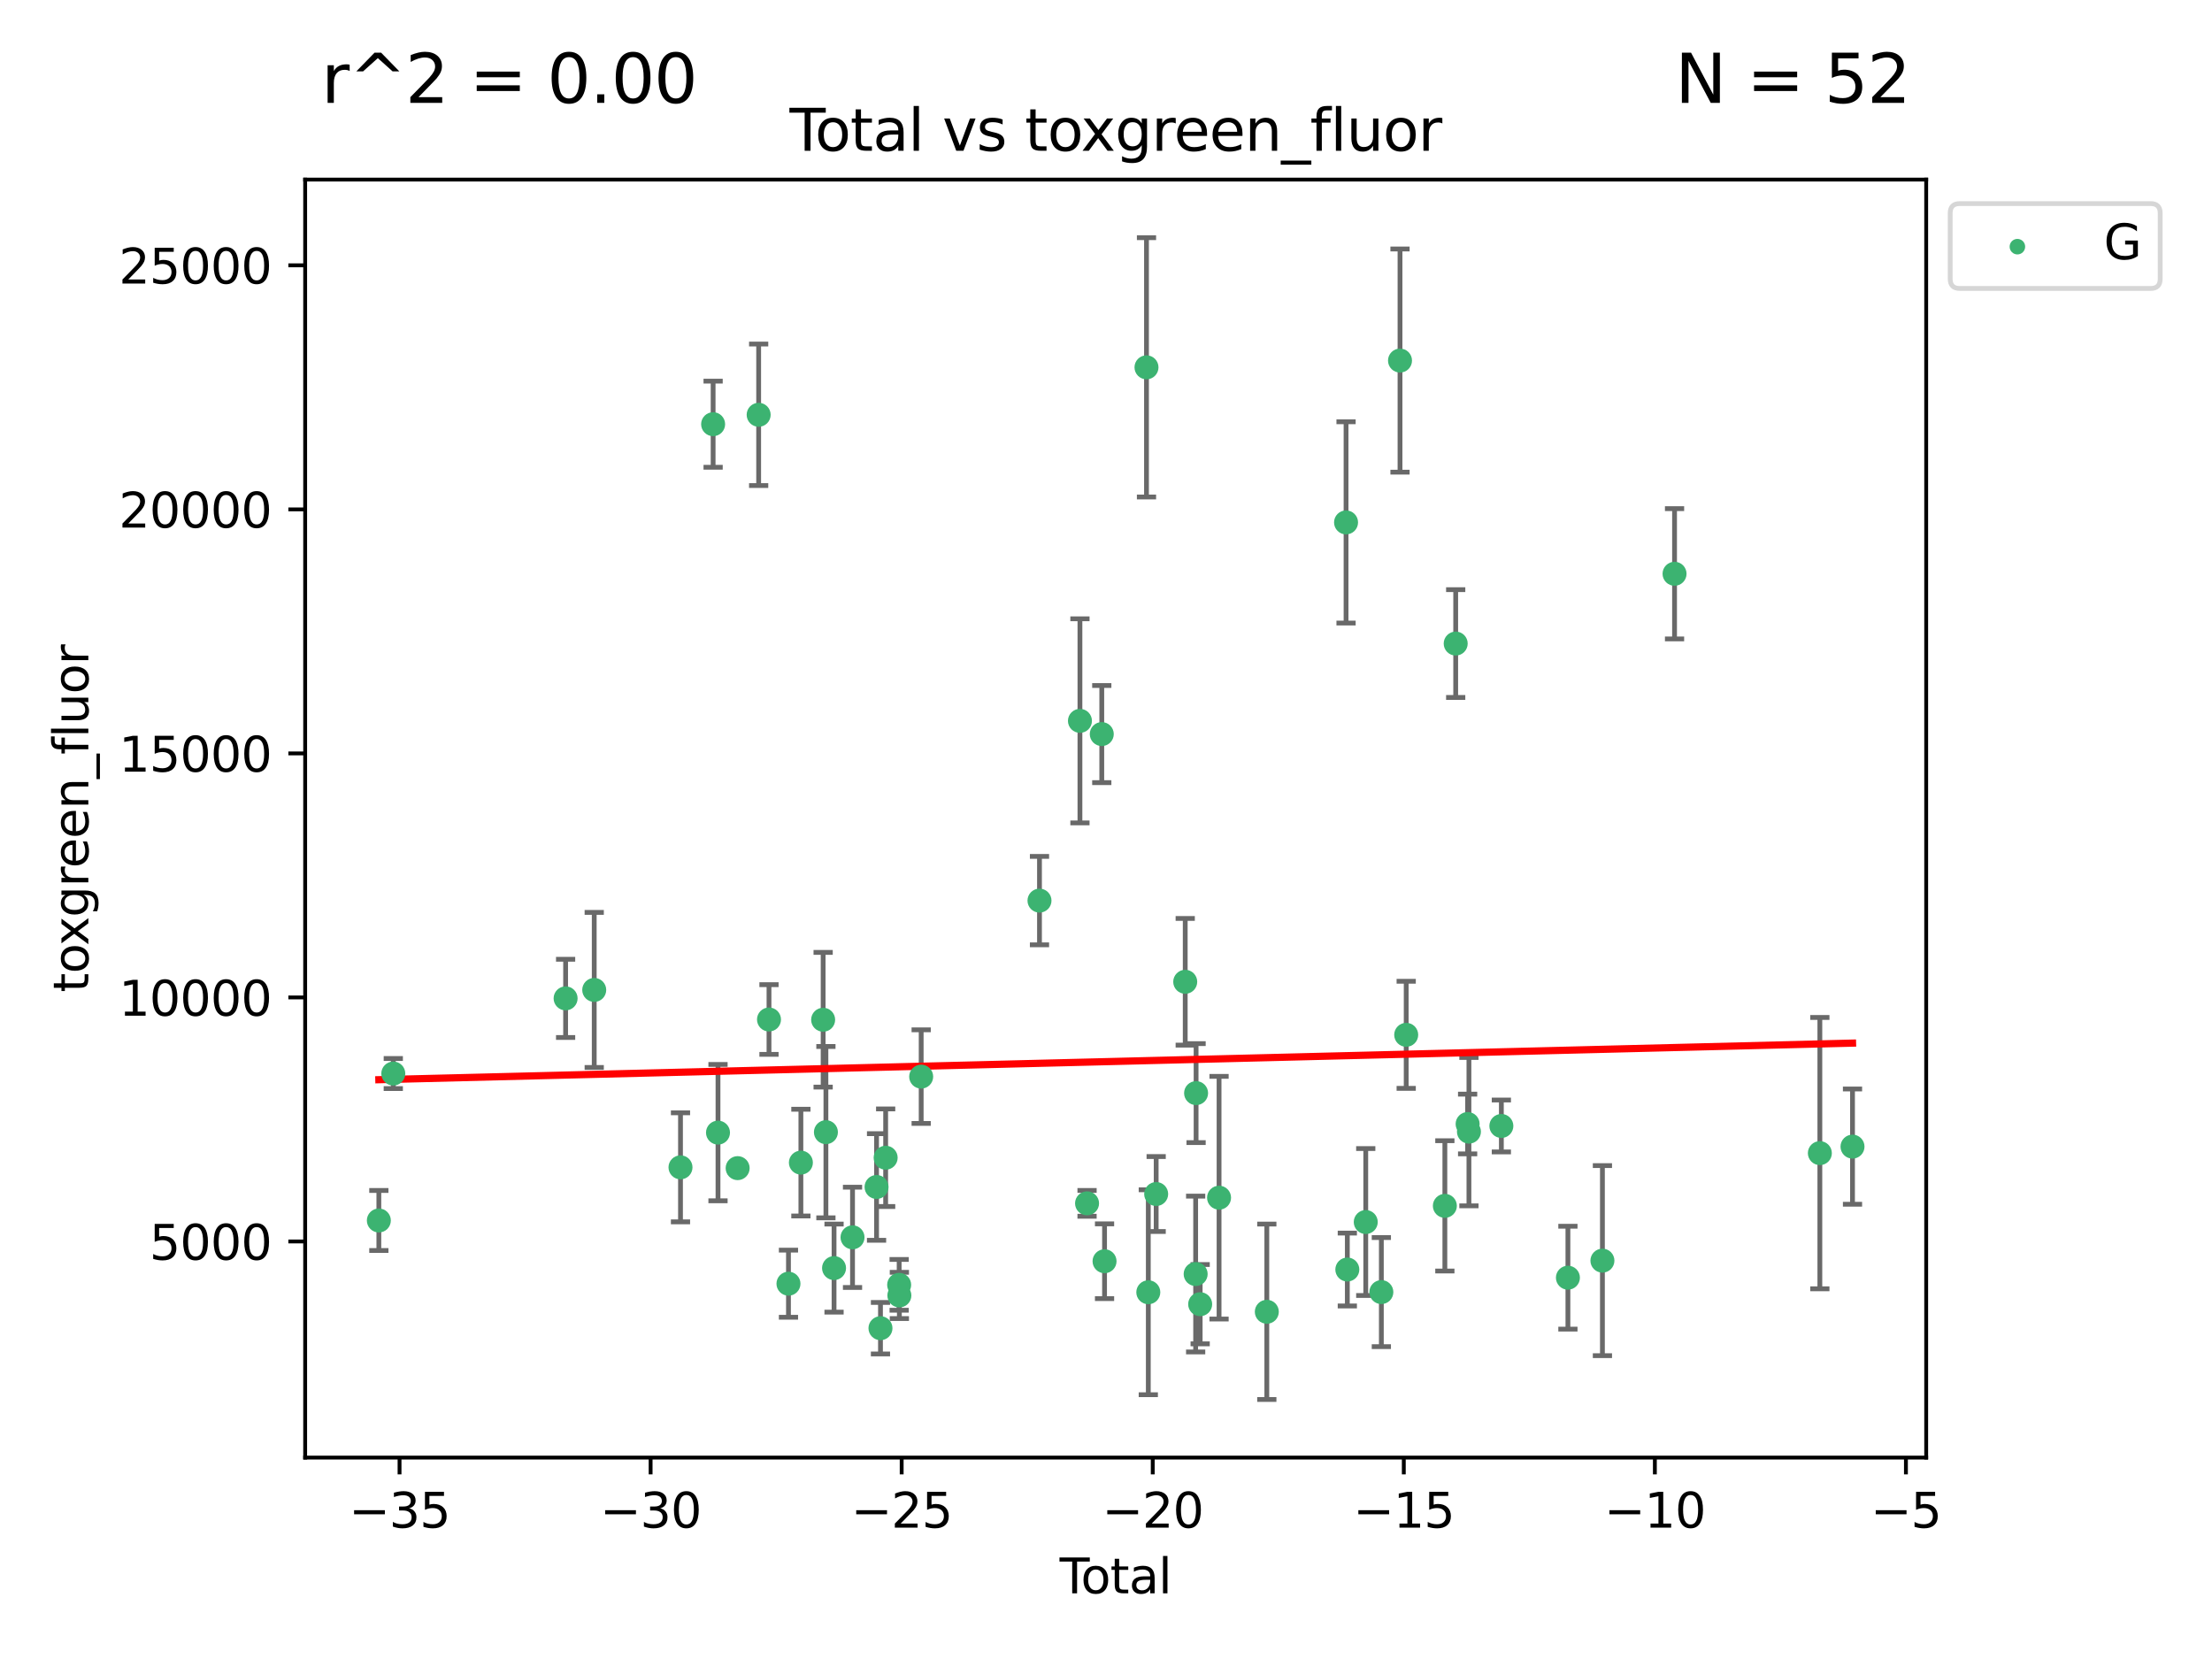 <?xml version="1.0" encoding="utf-8" standalone="no"?>
<!DOCTYPE svg PUBLIC "-//W3C//DTD SVG 1.1//EN"
  "http://www.w3.org/Graphics/SVG/1.1/DTD/svg11.dtd">
<svg xmlns:xlink="http://www.w3.org/1999/xlink" width="460.8pt" height="345.6pt" viewBox="0 0 460.8 345.6" xmlns="http://www.w3.org/2000/svg" version="1.1">
 <defs>
  <style type="text/css">*{stroke-linejoin: round; stroke-linecap: butt}</style>
 </defs>
 <g id="figure_1">
  <g id="patch_1">
   <path d="M 0 345.6 
L 460.8 345.6 
L 460.8 0 
L 0 0 
z
" style="fill: #ffffff"/>
  </g>
  <g id="axes_1">
   <g id="patch_2">
    <path d="M 63.571 303.64 
L 401.26 303.64 
L 401.26 37.411 
L 63.571 37.411 
z
" style="fill: #ffffff"/>
   </g>
   <g id="PathCollection_1">
    <defs>
     <path id="m81f3fc6280" d="M 0 1.118 
C 0.297 1.118 0.581 1 0.791 0.791 
C 1 0.581 1.118 0.297 1.118 0 
C 1.118 -0.297 1 -0.581 0.791 -0.791 
C 0.581 -1 0.297 -1.118 0 -1.118 
C -0.297 -1.118 -0.581 -1 -0.791 -0.791 
C -1 -0.581 -1.118 -0.297 -1.118 0 
C -1.118 0.297 -1 0.581 -0.791 0.791 
C -0.581 1 -0.297 1.118 0 1.118 
z
" style="stroke: #3cb371"/>
    </defs>
    <g clip-path="url(#p28c1e31374)">
     <use xlink:href="#m81f3fc6280" x="78.921" y="254.249" style="fill: #3cb371; stroke: #3cb371"/>
     <use xlink:href="#m81f3fc6280" x="81.93" y="223.641" style="fill: #3cb371; stroke: #3cb371"/>
     <use xlink:href="#m81f3fc6280" x="117.827" y="207.979" style="fill: #3cb371; stroke: #3cb371"/>
     <use xlink:href="#m81f3fc6280" x="123.788" y="206.22" style="fill: #3cb371; stroke: #3cb371"/>
     <use xlink:href="#m81f3fc6280" x="141.76" y="243.178" style="fill: #3cb371; stroke: #3cb371"/>
     <use xlink:href="#m81f3fc6280" x="148.556" y="88.366" style="fill: #3cb371; stroke: #3cb371"/>
     <use xlink:href="#m81f3fc6280" x="149.573" y="235.945" style="fill: #3cb371; stroke: #3cb371"/>
     <use xlink:href="#m81f3fc6280" x="153.665" y="243.344" style="fill: #3cb371; stroke: #3cb371"/>
     <use xlink:href="#m81f3fc6280" x="158.042" y="86.408" style="fill: #3cb371; stroke: #3cb371"/>
     <use xlink:href="#m81f3fc6280" x="160.196" y="212.38" style="fill: #3cb371; stroke: #3cb371"/>
     <use xlink:href="#m81f3fc6280" x="164.252" y="267.417" style="fill: #3cb371; stroke: #3cb371"/>
     <use xlink:href="#m81f3fc6280" x="166.84" y="242.194" style="fill: #3cb371; stroke: #3cb371"/>
     <use xlink:href="#m81f3fc6280" x="171.475" y="212.433" style="fill: #3cb371; stroke: #3cb371"/>
     <use xlink:href="#m81f3fc6280" x="172.053" y="235.851" style="fill: #3cb371; stroke: #3cb371"/>
     <use xlink:href="#m81f3fc6280" x="173.747" y="264.164" style="fill: #3cb371; stroke: #3cb371"/>
     <use xlink:href="#m81f3fc6280" x="177.596" y="257.757" style="fill: #3cb371; stroke: #3cb371"/>
     <use xlink:href="#m81f3fc6280" x="182.603" y="247.271" style="fill: #3cb371; stroke: #3cb371"/>
     <use xlink:href="#m81f3fc6280" x="183.419" y="276.687" style="fill: #3cb371; stroke: #3cb371"/>
     <use xlink:href="#m81f3fc6280" x="184.499" y="241.174" style="fill: #3cb371; stroke: #3cb371"/>
     <use xlink:href="#m81f3fc6280" x="187.311" y="267.658" style="fill: #3cb371; stroke: #3cb371"/>
     <use xlink:href="#m81f3fc6280" x="187.355" y="269.866" style="fill: #3cb371; stroke: #3cb371"/>
     <use xlink:href="#m81f3fc6280" x="191.898" y="224.281" style="fill: #3cb371; stroke: #3cb371"/>
     <use xlink:href="#m81f3fc6280" x="216.545" y="187.615" style="fill: #3cb371; stroke: #3cb371"/>
     <use xlink:href="#m81f3fc6280" x="224.972" y="150.168" style="fill: #3cb371; stroke: #3cb371"/>
     <use xlink:href="#m81f3fc6280" x="226.453" y="250.678" style="fill: #3cb371; stroke: #3cb371"/>
     <use xlink:href="#m81f3fc6280" x="229.52" y="152.922" style="fill: #3cb371; stroke: #3cb371"/>
     <use xlink:href="#m81f3fc6280" x="230.097" y="262.738" style="fill: #3cb371; stroke: #3cb371"/>
     <use xlink:href="#m81f3fc6280" x="238.835" y="76.523" style="fill: #3cb371; stroke: #3cb371"/>
     <use xlink:href="#m81f3fc6280" x="239.213" y="269.202" style="fill: #3cb371; stroke: #3cb371"/>
     <use xlink:href="#m81f3fc6280" x="240.851" y="248.737" style="fill: #3cb371; stroke: #3cb371"/>
     <use xlink:href="#m81f3fc6280" x="246.904" y="204.526" style="fill: #3cb371; stroke: #3cb371"/>
     <use xlink:href="#m81f3fc6280" x="249.076" y="265.407" style="fill: #3cb371; stroke: #3cb371"/>
     <use xlink:href="#m81f3fc6280" x="249.167" y="227.716" style="fill: #3cb371; stroke: #3cb371"/>
     <use xlink:href="#m81f3fc6280" x="250.017" y="271.687" style="fill: #3cb371; stroke: #3cb371"/>
     <use xlink:href="#m81f3fc6280" x="253.952" y="249.5" style="fill: #3cb371; stroke: #3cb371"/>
     <use xlink:href="#m81f3fc6280" x="263.901" y="273.268" style="fill: #3cb371; stroke: #3cb371"/>
     <use xlink:href="#m81f3fc6280" x="280.407" y="108.828" style="fill: #3cb371; stroke: #3cb371"/>
     <use xlink:href="#m81f3fc6280" x="280.673" y="264.465" style="fill: #3cb371; stroke: #3cb371"/>
     <use xlink:href="#m81f3fc6280" x="284.511" y="254.573" style="fill: #3cb371; stroke: #3cb371"/>
     <use xlink:href="#m81f3fc6280" x="287.76" y="269.166" style="fill: #3cb371; stroke: #3cb371"/>
     <use xlink:href="#m81f3fc6280" x="291.648" y="75.114" style="fill: #3cb371; stroke: #3cb371"/>
     <use xlink:href="#m81f3fc6280" x="292.937" y="215.573" style="fill: #3cb371; stroke: #3cb371"/>
     <use xlink:href="#m81f3fc6280" x="300.991" y="251.202" style="fill: #3cb371; stroke: #3cb371"/>
     <use xlink:href="#m81f3fc6280" x="303.248" y="134.066" style="fill: #3cb371; stroke: #3cb371"/>
     <use xlink:href="#m81f3fc6280" x="305.733" y="234.151" style="fill: #3cb371; stroke: #3cb371"/>
     <use xlink:href="#m81f3fc6280" x="306.006" y="235.745" style="fill: #3cb371; stroke: #3cb371"/>
     <use xlink:href="#m81f3fc6280" x="312.761" y="234.558" style="fill: #3cb371; stroke: #3cb371"/>
     <use xlink:href="#m81f3fc6280" x="326.625" y="266.167" style="fill: #3cb371; stroke: #3cb371"/>
     <use xlink:href="#m81f3fc6280" x="333.814" y="262.615" style="fill: #3cb371; stroke: #3cb371"/>
     <use xlink:href="#m81f3fc6280" x="348.839" y="119.527" style="fill: #3cb371; stroke: #3cb371"/>
     <use xlink:href="#m81f3fc6280" x="379.109" y="240.218" style="fill: #3cb371; stroke: #3cb371"/>
     <use xlink:href="#m81f3fc6280" x="385.911" y="238.863" style="fill: #3cb371; stroke: #3cb371"/>
    </g>
   </g>
   <g id="matplotlib.axis_1">
    <g id="xtick_1">
     <g id="line2d_1">
      <defs>
       <path id="m18e7236052" d="M 0 0 
L 0 3.5 
" style="stroke: #000000; stroke-width: 0.8"/>
      </defs>
      <g>
       <use xlink:href="#m18e7236052" x="83.232" y="303.64" style="stroke: #000000; stroke-width: 0.8"/>
      </g>
     </g>
     <g id="text_1">
      <!-- −35 -->
      <g transform="translate(72.68 318.238)scale(0.1 -0.1)">
       <defs>
        <path id="DejaVuSans-2212" d="M 678 2272 
L 4684 2272 
L 4684 1741 
L 678 1741 
L 678 2272 
z
" transform="scale(0.016)"/>
        <path id="DejaVuSans-33" d="M 2597 2516 
Q 3050 2419 3304 2112 
Q 3559 1806 3559 1356 
Q 3559 666 3084 287 
Q 2609 -91 1734 -91 
Q 1441 -91 1130 -33 
Q 819 25 488 141 
L 488 750 
Q 750 597 1062 519 
Q 1375 441 1716 441 
Q 2309 441 2620 675 
Q 2931 909 2931 1356 
Q 2931 1769 2642 2001 
Q 2353 2234 1838 2234 
L 1294 2234 
L 1294 2753 
L 1863 2753 
Q 2328 2753 2575 2939 
Q 2822 3125 2822 3475 
Q 2822 3834 2567 4026 
Q 2313 4219 1838 4219 
Q 1578 4219 1281 4162 
Q 984 4106 628 3988 
L 628 4550 
Q 988 4650 1302 4700 
Q 1616 4750 1894 4750 
Q 2613 4750 3031 4423 
Q 3450 4097 3450 3541 
Q 3450 3153 3228 2886 
Q 3006 2619 2597 2516 
z
" transform="scale(0.016)"/>
        <path id="DejaVuSans-35" d="M 691 4666 
L 3169 4666 
L 3169 4134 
L 1269 4134 
L 1269 2991 
Q 1406 3038 1543 3061 
Q 1681 3084 1819 3084 
Q 2600 3084 3056 2656 
Q 3513 2228 3513 1497 
Q 3513 744 3044 326 
Q 2575 -91 1722 -91 
Q 1428 -91 1123 -41 
Q 819 9 494 109 
L 494 744 
Q 775 591 1075 516 
Q 1375 441 1709 441 
Q 2250 441 2565 725 
Q 2881 1009 2881 1497 
Q 2881 1984 2565 2268 
Q 2250 2553 1709 2553 
Q 1456 2553 1204 2497 
Q 953 2441 691 2322 
L 691 4666 
z
" transform="scale(0.016)"/>
       </defs>
       <use xlink:href="#DejaVuSans-2212"/>
       <use xlink:href="#DejaVuSans-33" x="83.789"/>
       <use xlink:href="#DejaVuSans-35" x="147.412"/>
      </g>
     </g>
    </g>
    <g id="xtick_2">
     <g id="line2d_2">
      <g>
       <use xlink:href="#m18e7236052" x="135.534" y="303.64" style="stroke: #000000; stroke-width: 0.8"/>
      </g>
     </g>
     <g id="text_2">
      <!-- −30 -->
      <g transform="translate(124.981 318.238)scale(0.1 -0.1)">
       <defs>
        <path id="DejaVuSans-30" d="M 2034 4250 
Q 1547 4250 1301 3770 
Q 1056 3291 1056 2328 
Q 1056 1369 1301 889 
Q 1547 409 2034 409 
Q 2525 409 2770 889 
Q 3016 1369 3016 2328 
Q 3016 3291 2770 3770 
Q 2525 4250 2034 4250 
z
M 2034 4750 
Q 2819 4750 3233 4129 
Q 3647 3509 3647 2328 
Q 3647 1150 3233 529 
Q 2819 -91 2034 -91 
Q 1250 -91 836 529 
Q 422 1150 422 2328 
Q 422 3509 836 4129 
Q 1250 4750 2034 4750 
z
" transform="scale(0.016)"/>
       </defs>
       <use xlink:href="#DejaVuSans-2212"/>
       <use xlink:href="#DejaVuSans-33" x="83.789"/>
       <use xlink:href="#DejaVuSans-30" x="147.412"/>
      </g>
     </g>
    </g>
    <g id="xtick_3">
     <g id="line2d_3">
      <g>
       <use xlink:href="#m18e7236052" x="187.835" y="303.64" style="stroke: #000000; stroke-width: 0.8"/>
      </g>
     </g>
     <g id="text_3">
      <!-- −25 -->
      <g transform="translate(177.283 318.238)scale(0.1 -0.1)">
       <defs>
        <path id="DejaVuSans-32" d="M 1228 531 
L 3431 531 
L 3431 0 
L 469 0 
L 469 531 
Q 828 903 1448 1529 
Q 2069 2156 2228 2338 
Q 2531 2678 2651 2914 
Q 2772 3150 2772 3378 
Q 2772 3750 2511 3984 
Q 2250 4219 1831 4219 
Q 1534 4219 1204 4116 
Q 875 4013 500 3803 
L 500 4441 
Q 881 4594 1212 4672 
Q 1544 4750 1819 4750 
Q 2544 4750 2975 4387 
Q 3406 4025 3406 3419 
Q 3406 3131 3298 2873 
Q 3191 2616 2906 2266 
Q 2828 2175 2409 1742 
Q 1991 1309 1228 531 
z
" transform="scale(0.016)"/>
       </defs>
       <use xlink:href="#DejaVuSans-2212"/>
       <use xlink:href="#DejaVuSans-32" x="83.789"/>
       <use xlink:href="#DejaVuSans-35" x="147.412"/>
      </g>
     </g>
    </g>
    <g id="xtick_4">
     <g id="line2d_4">
      <g>
       <use xlink:href="#m18e7236052" x="240.136" y="303.64" style="stroke: #000000; stroke-width: 0.8"/>
      </g>
     </g>
     <g id="text_4">
      <!-- −20 -->
      <g transform="translate(229.584 318.238)scale(0.1 -0.1)">
       <use xlink:href="#DejaVuSans-2212"/>
       <use xlink:href="#DejaVuSans-32" x="83.789"/>
       <use xlink:href="#DejaVuSans-30" x="147.412"/>
      </g>
     </g>
    </g>
    <g id="xtick_5">
     <g id="line2d_5">
      <g>
       <use xlink:href="#m18e7236052" x="292.437" y="303.64" style="stroke: #000000; stroke-width: 0.8"/>
      </g>
     </g>
     <g id="text_5">
      <!-- −15 -->
      <g transform="translate(281.885 318.238)scale(0.1 -0.1)">
       <defs>
        <path id="DejaVuSans-31" d="M 794 531 
L 1825 531 
L 1825 4091 
L 703 3866 
L 703 4441 
L 1819 4666 
L 2450 4666 
L 2450 531 
L 3481 531 
L 3481 0 
L 794 0 
L 794 531 
z
" transform="scale(0.016)"/>
       </defs>
       <use xlink:href="#DejaVuSans-2212"/>
       <use xlink:href="#DejaVuSans-31" x="83.789"/>
       <use xlink:href="#DejaVuSans-35" x="147.412"/>
      </g>
     </g>
    </g>
    <g id="xtick_6">
     <g id="line2d_6">
      <g>
       <use xlink:href="#m18e7236052" x="344.739" y="303.64" style="stroke: #000000; stroke-width: 0.8"/>
      </g>
     </g>
     <g id="text_6">
      <!-- −10 -->
      <g transform="translate(334.186 318.238)scale(0.1 -0.1)">
       <use xlink:href="#DejaVuSans-2212"/>
       <use xlink:href="#DejaVuSans-31" x="83.789"/>
       <use xlink:href="#DejaVuSans-30" x="147.412"/>
      </g>
     </g>
    </g>
    <g id="xtick_7">
     <g id="line2d_7">
      <g>
       <use xlink:href="#m18e7236052" x="397.04" y="303.64" style="stroke: #000000; stroke-width: 0.8"/>
      </g>
     </g>
     <g id="text_7">
      <!-- −5 -->
      <g transform="translate(389.669 318.238)scale(0.1 -0.1)">
       <use xlink:href="#DejaVuSans-2212"/>
       <use xlink:href="#DejaVuSans-35" x="83.789"/>
      </g>
     </g>
    </g>
    <g id="text_8">
     <!-- Total -->
     <g transform="translate(220.739 331.917)scale(0.1 -0.1)">
      <defs>
       <path id="DejaVuSans-54" d="M -19 4666 
L 3928 4666 
L 3928 4134 
L 2272 4134 
L 2272 0 
L 1638 0 
L 1638 4134 
L -19 4134 
L -19 4666 
z
" transform="scale(0.016)"/>
       <path id="DejaVuSans-6f" d="M 1959 3097 
Q 1497 3097 1228 2736 
Q 959 2375 959 1747 
Q 959 1119 1226 758 
Q 1494 397 1959 397 
Q 2419 397 2687 759 
Q 2956 1122 2956 1747 
Q 2956 2369 2687 2733 
Q 2419 3097 1959 3097 
z
M 1959 3584 
Q 2709 3584 3137 3096 
Q 3566 2609 3566 1747 
Q 3566 888 3137 398 
Q 2709 -91 1959 -91 
Q 1206 -91 779 398 
Q 353 888 353 1747 
Q 353 2609 779 3096 
Q 1206 3584 1959 3584 
z
" transform="scale(0.016)"/>
       <path id="DejaVuSans-74" d="M 1172 4494 
L 1172 3500 
L 2356 3500 
L 2356 3053 
L 1172 3053 
L 1172 1153 
Q 1172 725 1289 603 
Q 1406 481 1766 481 
L 2356 481 
L 2356 0 
L 1766 0 
Q 1100 0 847 248 
Q 594 497 594 1153 
L 594 3053 
L 172 3053 
L 172 3500 
L 594 3500 
L 594 4494 
L 1172 4494 
z
" transform="scale(0.016)"/>
       <path id="DejaVuSans-61" d="M 2194 1759 
Q 1497 1759 1228 1600 
Q 959 1441 959 1056 
Q 959 750 1161 570 
Q 1363 391 1709 391 
Q 2188 391 2477 730 
Q 2766 1069 2766 1631 
L 2766 1759 
L 2194 1759 
z
M 3341 1997 
L 3341 0 
L 2766 0 
L 2766 531 
Q 2569 213 2275 61 
Q 1981 -91 1556 -91 
Q 1019 -91 701 211 
Q 384 513 384 1019 
Q 384 1609 779 1909 
Q 1175 2209 1959 2209 
L 2766 2209 
L 2766 2266 
Q 2766 2663 2505 2880 
Q 2244 3097 1772 3097 
Q 1472 3097 1187 3025 
Q 903 2953 641 2809 
L 641 3341 
Q 956 3463 1253 3523 
Q 1550 3584 1831 3584 
Q 2591 3584 2966 3190 
Q 3341 2797 3341 1997 
z
" transform="scale(0.016)"/>
       <path id="DejaVuSans-6c" d="M 603 4863 
L 1178 4863 
L 1178 0 
L 603 0 
L 603 4863 
z
" transform="scale(0.016)"/>
      </defs>
      <use xlink:href="#DejaVuSans-54"/>
      <use xlink:href="#DejaVuSans-6f" x="44.084"/>
      <use xlink:href="#DejaVuSans-74" x="105.266"/>
      <use xlink:href="#DejaVuSans-61" x="144.475"/>
      <use xlink:href="#DejaVuSans-6c" x="205.754"/>
     </g>
    </g>
   </g>
   <g id="matplotlib.axis_2">
    <g id="ytick_1">
     <g id="line2d_8">
      <defs>
       <path id="me9ee5032f2" d="M 0 0 
L -3.5 0 
" style="stroke: #000000; stroke-width: 0.8"/>
      </defs>
      <g>
       <use xlink:href="#me9ee5032f2" x="63.571" y="258.624" style="stroke: #000000; stroke-width: 0.8"/>
      </g>
     </g>
     <g id="text_9">
      <!-- 5000 -->
      <g transform="translate(31.121 262.423)scale(0.1 -0.1)">
       <use xlink:href="#DejaVuSans-35"/>
       <use xlink:href="#DejaVuSans-30" x="63.623"/>
       <use xlink:href="#DejaVuSans-30" x="127.246"/>
       <use xlink:href="#DejaVuSans-30" x="190.869"/>
      </g>
     </g>
    </g>
    <g id="ytick_2">
     <g id="line2d_9">
      <g>
       <use xlink:href="#me9ee5032f2" x="63.571" y="207.786" style="stroke: #000000; stroke-width: 0.8"/>
      </g>
     </g>
     <g id="text_10">
      <!-- 10000 -->
      <g transform="translate(24.759 211.585)scale(0.1 -0.1)">
       <use xlink:href="#DejaVuSans-31"/>
       <use xlink:href="#DejaVuSans-30" x="63.623"/>
       <use xlink:href="#DejaVuSans-30" x="127.246"/>
       <use xlink:href="#DejaVuSans-30" x="190.869"/>
       <use xlink:href="#DejaVuSans-30" x="254.492"/>
      </g>
     </g>
    </g>
    <g id="ytick_3">
     <g id="line2d_10">
      <g>
       <use xlink:href="#me9ee5032f2" x="63.571" y="156.947" style="stroke: #000000; stroke-width: 0.8"/>
      </g>
     </g>
     <g id="text_11">
      <!-- 15000 -->
      <g transform="translate(24.759 160.746)scale(0.1 -0.1)">
       <use xlink:href="#DejaVuSans-31"/>
       <use xlink:href="#DejaVuSans-35" x="63.623"/>
       <use xlink:href="#DejaVuSans-30" x="127.246"/>
       <use xlink:href="#DejaVuSans-30" x="190.869"/>
       <use xlink:href="#DejaVuSans-30" x="254.492"/>
      </g>
     </g>
    </g>
    <g id="ytick_4">
     <g id="line2d_11">
      <g>
       <use xlink:href="#me9ee5032f2" x="63.571" y="106.109" style="stroke: #000000; stroke-width: 0.8"/>
      </g>
     </g>
     <g id="text_12">
      <!-- 20000 -->
      <g transform="translate(24.759 109.908)scale(0.1 -0.1)">
       <use xlink:href="#DejaVuSans-32"/>
       <use xlink:href="#DejaVuSans-30" x="63.623"/>
       <use xlink:href="#DejaVuSans-30" x="127.246"/>
       <use xlink:href="#DejaVuSans-30" x="190.869"/>
       <use xlink:href="#DejaVuSans-30" x="254.492"/>
      </g>
     </g>
    </g>
    <g id="ytick_5">
     <g id="line2d_12">
      <g>
       <use xlink:href="#me9ee5032f2" x="63.571" y="55.271" style="stroke: #000000; stroke-width: 0.8"/>
      </g>
     </g>
     <g id="text_13">
      <!-- 25000 -->
      <g transform="translate(24.759 59.07)scale(0.1 -0.1)">
       <use xlink:href="#DejaVuSans-32"/>
       <use xlink:href="#DejaVuSans-35" x="63.623"/>
       <use xlink:href="#DejaVuSans-30" x="127.246"/>
       <use xlink:href="#DejaVuSans-30" x="190.869"/>
       <use xlink:href="#DejaVuSans-30" x="254.492"/>
      </g>
     </g>
    </g>
    <g id="text_14">
     <!-- toxgreen_fluor -->
     <g transform="translate(18.401 206.72)rotate(-90)scale(0.1 -0.1)">
      <defs>
       <path id="DejaVuSans-78" d="M 3513 3500 
L 2247 1797 
L 3578 0 
L 2900 0 
L 1881 1375 
L 863 0 
L 184 0 
L 1544 1831 
L 300 3500 
L 978 3500 
L 1906 2253 
L 2834 3500 
L 3513 3500 
z
" transform="scale(0.016)"/>
       <path id="DejaVuSans-67" d="M 2906 1791 
Q 2906 2416 2648 2759 
Q 2391 3103 1925 3103 
Q 1463 3103 1205 2759 
Q 947 2416 947 1791 
Q 947 1169 1205 825 
Q 1463 481 1925 481 
Q 2391 481 2648 825 
Q 2906 1169 2906 1791 
z
M 3481 434 
Q 3481 -459 3084 -895 
Q 2688 -1331 1869 -1331 
Q 1566 -1331 1297 -1286 
Q 1028 -1241 775 -1147 
L 775 -588 
Q 1028 -725 1275 -790 
Q 1522 -856 1778 -856 
Q 2344 -856 2625 -561 
Q 2906 -266 2906 331 
L 2906 616 
Q 2728 306 2450 153 
Q 2172 0 1784 0 
Q 1141 0 747 490 
Q 353 981 353 1791 
Q 353 2603 747 3093 
Q 1141 3584 1784 3584 
Q 2172 3584 2450 3431 
Q 2728 3278 2906 2969 
L 2906 3500 
L 3481 3500 
L 3481 434 
z
" transform="scale(0.016)"/>
       <path id="DejaVuSans-72" d="M 2631 2963 
Q 2534 3019 2420 3045 
Q 2306 3072 2169 3072 
Q 1681 3072 1420 2755 
Q 1159 2438 1159 1844 
L 1159 0 
L 581 0 
L 581 3500 
L 1159 3500 
L 1159 2956 
Q 1341 3275 1631 3429 
Q 1922 3584 2338 3584 
Q 2397 3584 2469 3576 
Q 2541 3569 2628 3553 
L 2631 2963 
z
" transform="scale(0.016)"/>
       <path id="DejaVuSans-65" d="M 3597 1894 
L 3597 1613 
L 953 1613 
Q 991 1019 1311 708 
Q 1631 397 2203 397 
Q 2534 397 2845 478 
Q 3156 559 3463 722 
L 3463 178 
Q 3153 47 2828 -22 
Q 2503 -91 2169 -91 
Q 1331 -91 842 396 
Q 353 884 353 1716 
Q 353 2575 817 3079 
Q 1281 3584 2069 3584 
Q 2775 3584 3186 3129 
Q 3597 2675 3597 1894 
z
M 3022 2063 
Q 3016 2534 2758 2815 
Q 2500 3097 2075 3097 
Q 1594 3097 1305 2825 
Q 1016 2553 972 2059 
L 3022 2063 
z
" transform="scale(0.016)"/>
       <path id="DejaVuSans-6e" d="M 3513 2113 
L 3513 0 
L 2938 0 
L 2938 2094 
Q 2938 2591 2744 2837 
Q 2550 3084 2163 3084 
Q 1697 3084 1428 2787 
Q 1159 2491 1159 1978 
L 1159 0 
L 581 0 
L 581 3500 
L 1159 3500 
L 1159 2956 
Q 1366 3272 1645 3428 
Q 1925 3584 2291 3584 
Q 2894 3584 3203 3211 
Q 3513 2838 3513 2113 
z
" transform="scale(0.016)"/>
       <path id="DejaVuSans-5f" d="M 3263 -1063 
L 3263 -1509 
L -63 -1509 
L -63 -1063 
L 3263 -1063 
z
" transform="scale(0.016)"/>
       <path id="DejaVuSans-66" d="M 2375 4863 
L 2375 4384 
L 1825 4384 
Q 1516 4384 1395 4259 
Q 1275 4134 1275 3809 
L 1275 3500 
L 2222 3500 
L 2222 3053 
L 1275 3053 
L 1275 0 
L 697 0 
L 697 3053 
L 147 3053 
L 147 3500 
L 697 3500 
L 697 3744 
Q 697 4328 969 4595 
Q 1241 4863 1831 4863 
L 2375 4863 
z
" transform="scale(0.016)"/>
       <path id="DejaVuSans-75" d="M 544 1381 
L 544 3500 
L 1119 3500 
L 1119 1403 
Q 1119 906 1312 657 
Q 1506 409 1894 409 
Q 2359 409 2629 706 
Q 2900 1003 2900 1516 
L 2900 3500 
L 3475 3500 
L 3475 0 
L 2900 0 
L 2900 538 
Q 2691 219 2414 64 
Q 2138 -91 1772 -91 
Q 1169 -91 856 284 
Q 544 659 544 1381 
z
M 1991 3584 
L 1991 3584 
z
" transform="scale(0.016)"/>
      </defs>
      <use xlink:href="#DejaVuSans-74"/>
      <use xlink:href="#DejaVuSans-6f" x="39.209"/>
      <use xlink:href="#DejaVuSans-78" x="97.266"/>
      <use xlink:href="#DejaVuSans-67" x="156.445"/>
      <use xlink:href="#DejaVuSans-72" x="219.922"/>
      <use xlink:href="#DejaVuSans-65" x="258.785"/>
      <use xlink:href="#DejaVuSans-65" x="320.309"/>
      <use xlink:href="#DejaVuSans-6e" x="381.832"/>
      <use xlink:href="#DejaVuSans-5f" x="445.211"/>
      <use xlink:href="#DejaVuSans-66" x="495.211"/>
      <use xlink:href="#DejaVuSans-6c" x="530.416"/>
      <use xlink:href="#DejaVuSans-75" x="558.199"/>
      <use xlink:href="#DejaVuSans-6f" x="621.578"/>
      <use xlink:href="#DejaVuSans-72" x="682.76"/>
     </g>
    </g>
   </g>
   <g id="LineCollection_1">
    <path d="M 78.921 260.501 
L 78.921 247.998 
" clip-path="url(#p28c1e31374)" style="fill: none; stroke: #696969"/>
    <path d="M 81.93 226.773 
L 81.93 220.509 
" clip-path="url(#p28c1e31374)" style="fill: none; stroke: #696969"/>
    <path d="M 117.827 216.128 
L 117.827 199.83 
" clip-path="url(#p28c1e31374)" style="fill: none; stroke: #696969"/>
    <path d="M 123.788 222.371 
L 123.788 190.069 
" clip-path="url(#p28c1e31374)" style="fill: none; stroke: #696969"/>
    <path d="M 141.76 254.535 
L 141.76 231.821 
" clip-path="url(#p28c1e31374)" style="fill: none; stroke: #696969"/>
    <path d="M 148.556 97.336 
L 148.556 79.395 
" clip-path="url(#p28c1e31374)" style="fill: none; stroke: #696969"/>
    <path d="M 149.573 250.147 
L 149.573 221.743 
" clip-path="url(#p28c1e31374)" style="fill: none; stroke: #696969"/>
    <path d="M 153.665 244.208 
L 153.665 242.48 
" clip-path="url(#p28c1e31374)" style="fill: none; stroke: #696969"/>
    <path d="M 158.042 101.145 
L 158.042 71.67 
" clip-path="url(#p28c1e31374)" style="fill: none; stroke: #696969"/>
    <path d="M 160.196 219.638 
L 160.196 205.122 
" clip-path="url(#p28c1e31374)" style="fill: none; stroke: #696969"/>
    <path d="M 164.252 274.406 
L 164.252 260.429 
" clip-path="url(#p28c1e31374)" style="fill: none; stroke: #696969"/>
    <path d="M 166.84 253.312 
L 166.84 231.076 
" clip-path="url(#p28c1e31374)" style="fill: none; stroke: #696969"/>
    <path d="M 171.475 226.462 
L 171.475 198.403 
" clip-path="url(#p28c1e31374)" style="fill: none; stroke: #696969"/>
    <path d="M 172.053 253.698 
L 172.053 218.003 
" clip-path="url(#p28c1e31374)" style="fill: none; stroke: #696969"/>
    <path d="M 173.747 273.338 
L 173.747 254.991 
" clip-path="url(#p28c1e31374)" style="fill: none; stroke: #696969"/>
    <path d="M 177.596 268.203 
L 177.596 247.311 
" clip-path="url(#p28c1e31374)" style="fill: none; stroke: #696969"/>
    <path d="M 182.603 258.377 
L 182.603 236.164 
" clip-path="url(#p28c1e31374)" style="fill: none; stroke: #696969"/>
    <path d="M 183.419 282.05 
L 183.419 271.325 
" clip-path="url(#p28c1e31374)" style="fill: none; stroke: #696969"/>
    <path d="M 184.499 251.339 
L 184.499 231.008 
" clip-path="url(#p28c1e31374)" style="fill: none; stroke: #696969"/>
    <path d="M 187.311 272.947 
L 187.311 262.368 
" clip-path="url(#p28c1e31374)" style="fill: none; stroke: #696969"/>
    <path d="M 187.355 274.682 
L 187.355 265.05 
" clip-path="url(#p28c1e31374)" style="fill: none; stroke: #696969"/>
    <path d="M 191.898 234.028 
L 191.898 214.534 
" clip-path="url(#p28c1e31374)" style="fill: none; stroke: #696969"/>
    <path d="M 216.545 196.827 
L 216.545 178.403 
" clip-path="url(#p28c1e31374)" style="fill: none; stroke: #696969"/>
    <path d="M 224.972 171.427 
L 224.972 128.908 
" clip-path="url(#p28c1e31374)" style="fill: none; stroke: #696969"/>
    <path d="M 226.453 253.365 
L 226.453 247.992 
" clip-path="url(#p28c1e31374)" style="fill: none; stroke: #696969"/>
    <path d="M 229.52 163.038 
L 229.52 142.807 
" clip-path="url(#p28c1e31374)" style="fill: none; stroke: #696969"/>
    <path d="M 230.097 270.524 
L 230.097 254.951 
" clip-path="url(#p28c1e31374)" style="fill: none; stroke: #696969"/>
    <path d="M 238.835 103.534 
L 238.835 49.513 
" clip-path="url(#p28c1e31374)" style="fill: none; stroke: #696969"/>
    <path d="M 239.213 290.546 
L 239.213 247.857 
" clip-path="url(#p28c1e31374)" style="fill: none; stroke: #696969"/>
    <path d="M 240.851 256.544 
L 240.851 240.93 
" clip-path="url(#p28c1e31374)" style="fill: none; stroke: #696969"/>
    <path d="M 246.904 217.72 
L 246.904 191.333 
" clip-path="url(#p28c1e31374)" style="fill: none; stroke: #696969"/>
    <path d="M 249.076 281.638 
L 249.076 249.176 
" clip-path="url(#p28c1e31374)" style="fill: none; stroke: #696969"/>
    <path d="M 249.167 238.024 
L 249.167 217.409 
" clip-path="url(#p28c1e31374)" style="fill: none; stroke: #696969"/>
    <path d="M 250.017 279.947 
L 250.017 263.428 
" clip-path="url(#p28c1e31374)" style="fill: none; stroke: #696969"/>
    <path d="M 253.952 274.778 
L 253.952 224.222 
" clip-path="url(#p28c1e31374)" style="fill: none; stroke: #696969"/>
    <path d="M 263.901 291.539 
L 263.901 254.998 
" clip-path="url(#p28c1e31374)" style="fill: none; stroke: #696969"/>
    <path d="M 280.407 129.788 
L 280.407 87.868 
" clip-path="url(#p28c1e31374)" style="fill: none; stroke: #696969"/>
    <path d="M 280.673 272.055 
L 280.673 256.876 
" clip-path="url(#p28c1e31374)" style="fill: none; stroke: #696969"/>
    <path d="M 284.511 269.877 
L 284.511 239.268 
" clip-path="url(#p28c1e31374)" style="fill: none; stroke: #696969"/>
    <path d="M 287.76 280.529 
L 287.76 257.802 
" clip-path="url(#p28c1e31374)" style="fill: none; stroke: #696969"/>
    <path d="M 291.648 98.362 
L 291.648 51.866 
" clip-path="url(#p28c1e31374)" style="fill: none; stroke: #696969"/>
    <path d="M 292.937 226.727 
L 292.937 204.418 
" clip-path="url(#p28c1e31374)" style="fill: none; stroke: #696969"/>
    <path d="M 300.991 264.774 
L 300.991 237.629 
" clip-path="url(#p28c1e31374)" style="fill: none; stroke: #696969"/>
    <path d="M 303.248 145.294 
L 303.248 122.838 
" clip-path="url(#p28c1e31374)" style="fill: none; stroke: #696969"/>
    <path d="M 305.733 240.374 
L 305.733 227.928 
" clip-path="url(#p28c1e31374)" style="fill: none; stroke: #696969"/>
    <path d="M 306.006 251.2 
L 306.006 220.291 
" clip-path="url(#p28c1e31374)" style="fill: none; stroke: #696969"/>
    <path d="M 312.761 239.962 
L 312.761 229.154 
" clip-path="url(#p28c1e31374)" style="fill: none; stroke: #696969"/>
    <path d="M 326.625 276.883 
L 326.625 255.451 
" clip-path="url(#p28c1e31374)" style="fill: none; stroke: #696969"/>
    <path d="M 333.814 282.413 
L 333.814 242.817 
" clip-path="url(#p28c1e31374)" style="fill: none; stroke: #696969"/>
    <path d="M 348.839 133.095 
L 348.839 105.958 
" clip-path="url(#p28c1e31374)" style="fill: none; stroke: #696969"/>
    <path d="M 379.109 268.48 
L 379.109 211.956 
" clip-path="url(#p28c1e31374)" style="fill: none; stroke: #696969"/>
    <path d="M 385.911 250.868 
L 385.911 226.858 
" clip-path="url(#p28c1e31374)" style="fill: none; stroke: #696969"/>
   </g>
   <g id="line2d_13">
    <defs>
     <path id="m263e3e0284" d="M 2 0 
L -2 -0 
" style="stroke: #696969"/>
    </defs>
    <g clip-path="url(#p28c1e31374)">
     <use xlink:href="#m263e3e0284" x="78.921" y="260.501" style="fill: #696969; stroke: #696969"/>
     <use xlink:href="#m263e3e0284" x="81.93" y="226.773" style="fill: #696969; stroke: #696969"/>
     <use xlink:href="#m263e3e0284" x="117.827" y="216.128" style="fill: #696969; stroke: #696969"/>
     <use xlink:href="#m263e3e0284" x="123.788" y="222.371" style="fill: #696969; stroke: #696969"/>
     <use xlink:href="#m263e3e0284" x="141.76" y="254.535" style="fill: #696969; stroke: #696969"/>
     <use xlink:href="#m263e3e0284" x="148.556" y="97.336" style="fill: #696969; stroke: #696969"/>
     <use xlink:href="#m263e3e0284" x="149.573" y="250.147" style="fill: #696969; stroke: #696969"/>
     <use xlink:href="#m263e3e0284" x="153.665" y="244.208" style="fill: #696969; stroke: #696969"/>
     <use xlink:href="#m263e3e0284" x="158.042" y="101.145" style="fill: #696969; stroke: #696969"/>
     <use xlink:href="#m263e3e0284" x="160.196" y="219.638" style="fill: #696969; stroke: #696969"/>
     <use xlink:href="#m263e3e0284" x="164.252" y="274.406" style="fill: #696969; stroke: #696969"/>
     <use xlink:href="#m263e3e0284" x="166.84" y="253.312" style="fill: #696969; stroke: #696969"/>
     <use xlink:href="#m263e3e0284" x="171.475" y="226.462" style="fill: #696969; stroke: #696969"/>
     <use xlink:href="#m263e3e0284" x="172.053" y="253.698" style="fill: #696969; stroke: #696969"/>
     <use xlink:href="#m263e3e0284" x="173.747" y="273.338" style="fill: #696969; stroke: #696969"/>
     <use xlink:href="#m263e3e0284" x="177.596" y="268.203" style="fill: #696969; stroke: #696969"/>
     <use xlink:href="#m263e3e0284" x="182.603" y="258.377" style="fill: #696969; stroke: #696969"/>
     <use xlink:href="#m263e3e0284" x="183.419" y="282.05" style="fill: #696969; stroke: #696969"/>
     <use xlink:href="#m263e3e0284" x="184.499" y="251.339" style="fill: #696969; stroke: #696969"/>
     <use xlink:href="#m263e3e0284" x="187.311" y="272.947" style="fill: #696969; stroke: #696969"/>
     <use xlink:href="#m263e3e0284" x="187.355" y="274.682" style="fill: #696969; stroke: #696969"/>
     <use xlink:href="#m263e3e0284" x="191.898" y="234.028" style="fill: #696969; stroke: #696969"/>
     <use xlink:href="#m263e3e0284" x="216.545" y="196.827" style="fill: #696969; stroke: #696969"/>
     <use xlink:href="#m263e3e0284" x="224.972" y="171.427" style="fill: #696969; stroke: #696969"/>
     <use xlink:href="#m263e3e0284" x="226.453" y="253.365" style="fill: #696969; stroke: #696969"/>
     <use xlink:href="#m263e3e0284" x="229.52" y="163.038" style="fill: #696969; stroke: #696969"/>
     <use xlink:href="#m263e3e0284" x="230.097" y="270.524" style="fill: #696969; stroke: #696969"/>
     <use xlink:href="#m263e3e0284" x="238.835" y="103.534" style="fill: #696969; stroke: #696969"/>
     <use xlink:href="#m263e3e0284" x="239.213" y="290.546" style="fill: #696969; stroke: #696969"/>
     <use xlink:href="#m263e3e0284" x="240.851" y="256.544" style="fill: #696969; stroke: #696969"/>
     <use xlink:href="#m263e3e0284" x="246.904" y="217.72" style="fill: #696969; stroke: #696969"/>
     <use xlink:href="#m263e3e0284" x="249.076" y="281.638" style="fill: #696969; stroke: #696969"/>
     <use xlink:href="#m263e3e0284" x="249.167" y="238.024" style="fill: #696969; stroke: #696969"/>
     <use xlink:href="#m263e3e0284" x="250.017" y="279.947" style="fill: #696969; stroke: #696969"/>
     <use xlink:href="#m263e3e0284" x="253.952" y="274.778" style="fill: #696969; stroke: #696969"/>
     <use xlink:href="#m263e3e0284" x="263.901" y="291.539" style="fill: #696969; stroke: #696969"/>
     <use xlink:href="#m263e3e0284" x="280.407" y="129.788" style="fill: #696969; stroke: #696969"/>
     <use xlink:href="#m263e3e0284" x="280.673" y="272.055" style="fill: #696969; stroke: #696969"/>
     <use xlink:href="#m263e3e0284" x="284.511" y="269.877" style="fill: #696969; stroke: #696969"/>
     <use xlink:href="#m263e3e0284" x="287.76" y="280.529" style="fill: #696969; stroke: #696969"/>
     <use xlink:href="#m263e3e0284" x="291.648" y="98.362" style="fill: #696969; stroke: #696969"/>
     <use xlink:href="#m263e3e0284" x="292.937" y="226.727" style="fill: #696969; stroke: #696969"/>
     <use xlink:href="#m263e3e0284" x="300.991" y="264.774" style="fill: #696969; stroke: #696969"/>
     <use xlink:href="#m263e3e0284" x="303.248" y="145.294" style="fill: #696969; stroke: #696969"/>
     <use xlink:href="#m263e3e0284" x="305.733" y="240.374" style="fill: #696969; stroke: #696969"/>
     <use xlink:href="#m263e3e0284" x="306.006" y="251.2" style="fill: #696969; stroke: #696969"/>
     <use xlink:href="#m263e3e0284" x="312.761" y="239.962" style="fill: #696969; stroke: #696969"/>
     <use xlink:href="#m263e3e0284" x="326.625" y="276.883" style="fill: #696969; stroke: #696969"/>
     <use xlink:href="#m263e3e0284" x="333.814" y="282.413" style="fill: #696969; stroke: #696969"/>
     <use xlink:href="#m263e3e0284" x="348.839" y="133.095" style="fill: #696969; stroke: #696969"/>
     <use xlink:href="#m263e3e0284" x="379.109" y="268.48" style="fill: #696969; stroke: #696969"/>
     <use xlink:href="#m263e3e0284" x="385.911" y="250.868" style="fill: #696969; stroke: #696969"/>
    </g>
   </g>
   <g id="line2d_14">
    <g clip-path="url(#p28c1e31374)">
     <use xlink:href="#m263e3e0284" x="78.921" y="247.998" style="fill: #696969; stroke: #696969"/>
     <use xlink:href="#m263e3e0284" x="81.93" y="220.509" style="fill: #696969; stroke: #696969"/>
     <use xlink:href="#m263e3e0284" x="117.827" y="199.83" style="fill: #696969; stroke: #696969"/>
     <use xlink:href="#m263e3e0284" x="123.788" y="190.069" style="fill: #696969; stroke: #696969"/>
     <use xlink:href="#m263e3e0284" x="141.76" y="231.821" style="fill: #696969; stroke: #696969"/>
     <use xlink:href="#m263e3e0284" x="148.556" y="79.395" style="fill: #696969; stroke: #696969"/>
     <use xlink:href="#m263e3e0284" x="149.573" y="221.743" style="fill: #696969; stroke: #696969"/>
     <use xlink:href="#m263e3e0284" x="153.665" y="242.48" style="fill: #696969; stroke: #696969"/>
     <use xlink:href="#m263e3e0284" x="158.042" y="71.67" style="fill: #696969; stroke: #696969"/>
     <use xlink:href="#m263e3e0284" x="160.196" y="205.122" style="fill: #696969; stroke: #696969"/>
     <use xlink:href="#m263e3e0284" x="164.252" y="260.429" style="fill: #696969; stroke: #696969"/>
     <use xlink:href="#m263e3e0284" x="166.84" y="231.076" style="fill: #696969; stroke: #696969"/>
     <use xlink:href="#m263e3e0284" x="171.475" y="198.403" style="fill: #696969; stroke: #696969"/>
     <use xlink:href="#m263e3e0284" x="172.053" y="218.003" style="fill: #696969; stroke: #696969"/>
     <use xlink:href="#m263e3e0284" x="173.747" y="254.991" style="fill: #696969; stroke: #696969"/>
     <use xlink:href="#m263e3e0284" x="177.596" y="247.311" style="fill: #696969; stroke: #696969"/>
     <use xlink:href="#m263e3e0284" x="182.603" y="236.164" style="fill: #696969; stroke: #696969"/>
     <use xlink:href="#m263e3e0284" x="183.419" y="271.325" style="fill: #696969; stroke: #696969"/>
     <use xlink:href="#m263e3e0284" x="184.499" y="231.008" style="fill: #696969; stroke: #696969"/>
     <use xlink:href="#m263e3e0284" x="187.311" y="262.368" style="fill: #696969; stroke: #696969"/>
     <use xlink:href="#m263e3e0284" x="187.355" y="265.05" style="fill: #696969; stroke: #696969"/>
     <use xlink:href="#m263e3e0284" x="191.898" y="214.534" style="fill: #696969; stroke: #696969"/>
     <use xlink:href="#m263e3e0284" x="216.545" y="178.403" style="fill: #696969; stroke: #696969"/>
     <use xlink:href="#m263e3e0284" x="224.972" y="128.908" style="fill: #696969; stroke: #696969"/>
     <use xlink:href="#m263e3e0284" x="226.453" y="247.992" style="fill: #696969; stroke: #696969"/>
     <use xlink:href="#m263e3e0284" x="229.52" y="142.807" style="fill: #696969; stroke: #696969"/>
     <use xlink:href="#m263e3e0284" x="230.097" y="254.951" style="fill: #696969; stroke: #696969"/>
     <use xlink:href="#m263e3e0284" x="238.835" y="49.513" style="fill: #696969; stroke: #696969"/>
     <use xlink:href="#m263e3e0284" x="239.213" y="247.857" style="fill: #696969; stroke: #696969"/>
     <use xlink:href="#m263e3e0284" x="240.851" y="240.93" style="fill: #696969; stroke: #696969"/>
     <use xlink:href="#m263e3e0284" x="246.904" y="191.333" style="fill: #696969; stroke: #696969"/>
     <use xlink:href="#m263e3e0284" x="249.076" y="249.176" style="fill: #696969; stroke: #696969"/>
     <use xlink:href="#m263e3e0284" x="249.167" y="217.409" style="fill: #696969; stroke: #696969"/>
     <use xlink:href="#m263e3e0284" x="250.017" y="263.428" style="fill: #696969; stroke: #696969"/>
     <use xlink:href="#m263e3e0284" x="253.952" y="224.222" style="fill: #696969; stroke: #696969"/>
     <use xlink:href="#m263e3e0284" x="263.901" y="254.998" style="fill: #696969; stroke: #696969"/>
     <use xlink:href="#m263e3e0284" x="280.407" y="87.868" style="fill: #696969; stroke: #696969"/>
     <use xlink:href="#m263e3e0284" x="280.673" y="256.876" style="fill: #696969; stroke: #696969"/>
     <use xlink:href="#m263e3e0284" x="284.511" y="239.268" style="fill: #696969; stroke: #696969"/>
     <use xlink:href="#m263e3e0284" x="287.76" y="257.802" style="fill: #696969; stroke: #696969"/>
     <use xlink:href="#m263e3e0284" x="291.648" y="51.866" style="fill: #696969; stroke: #696969"/>
     <use xlink:href="#m263e3e0284" x="292.937" y="204.418" style="fill: #696969; stroke: #696969"/>
     <use xlink:href="#m263e3e0284" x="300.991" y="237.629" style="fill: #696969; stroke: #696969"/>
     <use xlink:href="#m263e3e0284" x="303.248" y="122.838" style="fill: #696969; stroke: #696969"/>
     <use xlink:href="#m263e3e0284" x="305.733" y="227.928" style="fill: #696969; stroke: #696969"/>
     <use xlink:href="#m263e3e0284" x="306.006" y="220.291" style="fill: #696969; stroke: #696969"/>
     <use xlink:href="#m263e3e0284" x="312.761" y="229.154" style="fill: #696969; stroke: #696969"/>
     <use xlink:href="#m263e3e0284" x="326.625" y="255.451" style="fill: #696969; stroke: #696969"/>
     <use xlink:href="#m263e3e0284" x="333.814" y="242.817" style="fill: #696969; stroke: #696969"/>
     <use xlink:href="#m263e3e0284" x="348.839" y="105.958" style="fill: #696969; stroke: #696969"/>
     <use xlink:href="#m263e3e0284" x="379.109" y="211.956" style="fill: #696969; stroke: #696969"/>
     <use xlink:href="#m263e3e0284" x="385.911" y="226.858" style="fill: #696969; stroke: #696969"/>
    </g>
   </g>
   <g id="line2d_15">
    <path d="M 78.921 224.923 
L 81.93 224.848 
L 117.827 223.957 
L 123.788 223.809 
L 141.76 223.363 
L 148.556 223.194 
L 149.573 223.169 
L 153.665 223.067 
L 158.042 222.959 
L 160.196 222.905 
L 164.252 222.804 
L 166.84 222.74 
L 171.475 222.625 
L 172.053 222.611 
L 173.747 222.569 
L 177.596 222.473 
L 182.603 222.349 
L 183.419 222.329 
L 184.499 222.302 
L 187.311 222.232 
L 187.355 222.231 
L 191.898 222.118 
L 216.545 221.506 
L 224.972 221.297 
L 226.453 221.26 
L 229.52 221.184 
L 230.097 221.17 
L 238.835 220.953 
L 239.213 220.943 
L 240.851 220.903 
L 246.904 220.752 
L 249.076 220.698 
L 249.167 220.696 
L 250.017 220.675 
L 253.952 220.577 
L 263.901 220.33 
L 280.407 219.92 
L 280.673 219.914 
L 284.511 219.819 
L 287.76 219.738 
L 291.648 219.641 
L 292.937 219.609 
L 300.991 219.409 
L 303.248 219.353 
L 305.733 219.292 
L 306.006 219.285 
L 312.761 219.117 
L 326.625 218.773 
L 333.814 218.594 
L 348.839 218.221 
L 379.109 217.47 
L 385.911 217.301 
" clip-path="url(#p28c1e31374)" style="fill: none; stroke: #ff0000; stroke-width: 1.5; stroke-linecap: square"/>
   </g>
   <g id="line2d_16">
    <defs>
     <path id="m49f89df21a" d="M 0 2 
C 0.53 2 1.039 1.789 1.414 1.414 
C 1.789 1.039 2 0.53 2 0 
C 2 -0.53 1.789 -1.039 1.414 -1.414 
C 1.039 -1.789 0.53 -2 0 -2 
C -0.53 -2 -1.039 -1.789 -1.414 -1.414 
C -1.789 -1.039 -2 -0.53 -2 0 
C -2 0.53 -1.789 1.039 -1.414 1.414 
C -1.039 1.789 -0.53 2 0 2 
z
" style="stroke: #3cb371"/>
    </defs>
    <g clip-path="url(#p28c1e31374)">
     <use xlink:href="#m49f89df21a" x="78.921" y="254.249" style="fill: #3cb371; stroke: #3cb371"/>
     <use xlink:href="#m49f89df21a" x="81.93" y="223.641" style="fill: #3cb371; stroke: #3cb371"/>
     <use xlink:href="#m49f89df21a" x="117.827" y="207.979" style="fill: #3cb371; stroke: #3cb371"/>
     <use xlink:href="#m49f89df21a" x="123.788" y="206.22" style="fill: #3cb371; stroke: #3cb371"/>
     <use xlink:href="#m49f89df21a" x="141.76" y="243.178" style="fill: #3cb371; stroke: #3cb371"/>
     <use xlink:href="#m49f89df21a" x="148.556" y="88.366" style="fill: #3cb371; stroke: #3cb371"/>
     <use xlink:href="#m49f89df21a" x="149.573" y="235.945" style="fill: #3cb371; stroke: #3cb371"/>
     <use xlink:href="#m49f89df21a" x="153.665" y="243.344" style="fill: #3cb371; stroke: #3cb371"/>
     <use xlink:href="#m49f89df21a" x="158.042" y="86.408" style="fill: #3cb371; stroke: #3cb371"/>
     <use xlink:href="#m49f89df21a" x="160.196" y="212.38" style="fill: #3cb371; stroke: #3cb371"/>
     <use xlink:href="#m49f89df21a" x="164.252" y="267.417" style="fill: #3cb371; stroke: #3cb371"/>
     <use xlink:href="#m49f89df21a" x="166.84" y="242.194" style="fill: #3cb371; stroke: #3cb371"/>
     <use xlink:href="#m49f89df21a" x="171.475" y="212.433" style="fill: #3cb371; stroke: #3cb371"/>
     <use xlink:href="#m49f89df21a" x="172.053" y="235.851" style="fill: #3cb371; stroke: #3cb371"/>
     <use xlink:href="#m49f89df21a" x="173.747" y="264.164" style="fill: #3cb371; stroke: #3cb371"/>
     <use xlink:href="#m49f89df21a" x="177.596" y="257.757" style="fill: #3cb371; stroke: #3cb371"/>
     <use xlink:href="#m49f89df21a" x="182.603" y="247.271" style="fill: #3cb371; stroke: #3cb371"/>
     <use xlink:href="#m49f89df21a" x="183.419" y="276.687" style="fill: #3cb371; stroke: #3cb371"/>
     <use xlink:href="#m49f89df21a" x="184.499" y="241.174" style="fill: #3cb371; stroke: #3cb371"/>
     <use xlink:href="#m49f89df21a" x="187.311" y="267.658" style="fill: #3cb371; stroke: #3cb371"/>
     <use xlink:href="#m49f89df21a" x="187.355" y="269.866" style="fill: #3cb371; stroke: #3cb371"/>
     <use xlink:href="#m49f89df21a" x="191.898" y="224.281" style="fill: #3cb371; stroke: #3cb371"/>
     <use xlink:href="#m49f89df21a" x="216.545" y="187.615" style="fill: #3cb371; stroke: #3cb371"/>
     <use xlink:href="#m49f89df21a" x="224.972" y="150.168" style="fill: #3cb371; stroke: #3cb371"/>
     <use xlink:href="#m49f89df21a" x="226.453" y="250.678" style="fill: #3cb371; stroke: #3cb371"/>
     <use xlink:href="#m49f89df21a" x="229.52" y="152.922" style="fill: #3cb371; stroke: #3cb371"/>
     <use xlink:href="#m49f89df21a" x="230.097" y="262.738" style="fill: #3cb371; stroke: #3cb371"/>
     <use xlink:href="#m49f89df21a" x="238.835" y="76.523" style="fill: #3cb371; stroke: #3cb371"/>
     <use xlink:href="#m49f89df21a" x="239.213" y="269.202" style="fill: #3cb371; stroke: #3cb371"/>
     <use xlink:href="#m49f89df21a" x="240.851" y="248.737" style="fill: #3cb371; stroke: #3cb371"/>
     <use xlink:href="#m49f89df21a" x="246.904" y="204.526" style="fill: #3cb371; stroke: #3cb371"/>
     <use xlink:href="#m49f89df21a" x="249.076" y="265.407" style="fill: #3cb371; stroke: #3cb371"/>
     <use xlink:href="#m49f89df21a" x="249.167" y="227.716" style="fill: #3cb371; stroke: #3cb371"/>
     <use xlink:href="#m49f89df21a" x="250.017" y="271.687" style="fill: #3cb371; stroke: #3cb371"/>
     <use xlink:href="#m49f89df21a" x="253.952" y="249.5" style="fill: #3cb371; stroke: #3cb371"/>
     <use xlink:href="#m49f89df21a" x="263.901" y="273.268" style="fill: #3cb371; stroke: #3cb371"/>
     <use xlink:href="#m49f89df21a" x="280.407" y="108.828" style="fill: #3cb371; stroke: #3cb371"/>
     <use xlink:href="#m49f89df21a" x="280.673" y="264.465" style="fill: #3cb371; stroke: #3cb371"/>
     <use xlink:href="#m49f89df21a" x="284.511" y="254.573" style="fill: #3cb371; stroke: #3cb371"/>
     <use xlink:href="#m49f89df21a" x="287.76" y="269.166" style="fill: #3cb371; stroke: #3cb371"/>
     <use xlink:href="#m49f89df21a" x="291.648" y="75.114" style="fill: #3cb371; stroke: #3cb371"/>
     <use xlink:href="#m49f89df21a" x="292.937" y="215.573" style="fill: #3cb371; stroke: #3cb371"/>
     <use xlink:href="#m49f89df21a" x="300.991" y="251.202" style="fill: #3cb371; stroke: #3cb371"/>
     <use xlink:href="#m49f89df21a" x="303.248" y="134.066" style="fill: #3cb371; stroke: #3cb371"/>
     <use xlink:href="#m49f89df21a" x="305.733" y="234.151" style="fill: #3cb371; stroke: #3cb371"/>
     <use xlink:href="#m49f89df21a" x="306.006" y="235.745" style="fill: #3cb371; stroke: #3cb371"/>
     <use xlink:href="#m49f89df21a" x="312.761" y="234.558" style="fill: #3cb371; stroke: #3cb371"/>
     <use xlink:href="#m49f89df21a" x="326.625" y="266.167" style="fill: #3cb371; stroke: #3cb371"/>
     <use xlink:href="#m49f89df21a" x="333.814" y="262.615" style="fill: #3cb371; stroke: #3cb371"/>
     <use xlink:href="#m49f89df21a" x="348.839" y="119.527" style="fill: #3cb371; stroke: #3cb371"/>
     <use xlink:href="#m49f89df21a" x="379.109" y="240.218" style="fill: #3cb371; stroke: #3cb371"/>
     <use xlink:href="#m49f89df21a" x="385.911" y="238.863" style="fill: #3cb371; stroke: #3cb371"/>
    </g>
   </g>
   <g id="patch_3">
    <path d="M 63.571 303.64 
L 63.571 37.411 
" style="fill: none; stroke: #000000; stroke-width: 0.8; stroke-linejoin: miter; stroke-linecap: square"/>
   </g>
   <g id="patch_4">
    <path d="M 401.26 303.64 
L 401.26 37.411 
" style="fill: none; stroke: #000000; stroke-width: 0.8; stroke-linejoin: miter; stroke-linecap: square"/>
   </g>
   <g id="patch_5">
    <path d="M 63.571 303.64 
L 401.26 303.64 
" style="fill: none; stroke: #000000; stroke-width: 0.8; stroke-linejoin: miter; stroke-linecap: square"/>
   </g>
   <g id="patch_6">
    <path d="M 63.571 37.411 
L 401.26 37.411 
" style="fill: none; stroke: #000000; stroke-width: 0.8; stroke-linejoin: miter; stroke-linecap: square"/>
   </g>
   <g id="text_15">
    <!-- N = 52 -->
    <g transform="translate(348.964 21.426)scale(0.14 -0.14)">
     <defs>
      <path id="DejaVuSans-4e" d="M 628 4666 
L 1478 4666 
L 3547 763 
L 3547 4666 
L 4159 4666 
L 4159 0 
L 3309 0 
L 1241 3903 
L 1241 0 
L 628 0 
L 628 4666 
z
" transform="scale(0.016)"/>
      <path id="DejaVuSans-20" transform="scale(0.016)"/>
      <path id="DejaVuSans-3d" d="M 678 2906 
L 4684 2906 
L 4684 2381 
L 678 2381 
L 678 2906 
z
M 678 1631 
L 4684 1631 
L 4684 1100 
L 678 1100 
L 678 1631 
z
" transform="scale(0.016)"/>
     </defs>
     <use xlink:href="#DejaVuSans-4e"/>
     <use xlink:href="#DejaVuSans-20" x="74.805"/>
     <use xlink:href="#DejaVuSans-3d" x="106.592"/>
     <use xlink:href="#DejaVuSans-20" x="190.381"/>
     <use xlink:href="#DejaVuSans-35" x="222.168"/>
     <use xlink:href="#DejaVuSans-32" x="285.791"/>
    </g>
   </g>
   <g id="text_16">
    <!-- r^2 = 0.00 -->
    <g transform="translate(66.948 21.426)scale(0.14 -0.14)">
     <defs>
      <path id="DejaVuSans-5e" d="M 2988 4666 
L 4684 2925 
L 4056 2925 
L 2681 4159 
L 1306 2925 
L 678 2925 
L 2375 4666 
L 2988 4666 
z
" transform="scale(0.016)"/>
      <path id="DejaVuSans-2e" d="M 684 794 
L 1344 794 
L 1344 0 
L 684 0 
L 684 794 
z
" transform="scale(0.016)"/>
     </defs>
     <use xlink:href="#DejaVuSans-72"/>
     <use xlink:href="#DejaVuSans-5e" x="41.113"/>
     <use xlink:href="#DejaVuSans-32" x="124.902"/>
     <use xlink:href="#DejaVuSans-20" x="188.525"/>
     <use xlink:href="#DejaVuSans-3d" x="220.312"/>
     <use xlink:href="#DejaVuSans-20" x="304.102"/>
     <use xlink:href="#DejaVuSans-30" x="335.889"/>
     <use xlink:href="#DejaVuSans-2e" x="399.512"/>
     <use xlink:href="#DejaVuSans-30" x="431.299"/>
     <use xlink:href="#DejaVuSans-30" x="494.922"/>
    </g>
   </g>
   <g id="text_17">
    <!-- Total vs toxgreen_fluor -->
    <g transform="translate(164.48 31.411)scale(0.12 -0.12)">
     <defs>
      <path id="DejaVuSans-76" d="M 191 3500 
L 800 3500 
L 1894 563 
L 2988 3500 
L 3597 3500 
L 2284 0 
L 1503 0 
L 191 3500 
z
" transform="scale(0.016)"/>
      <path id="DejaVuSans-73" d="M 2834 3397 
L 2834 2853 
Q 2591 2978 2328 3040 
Q 2066 3103 1784 3103 
Q 1356 3103 1142 2972 
Q 928 2841 928 2578 
Q 928 2378 1081 2264 
Q 1234 2150 1697 2047 
L 1894 2003 
Q 2506 1872 2764 1633 
Q 3022 1394 3022 966 
Q 3022 478 2636 193 
Q 2250 -91 1575 -91 
Q 1294 -91 989 -36 
Q 684 19 347 128 
L 347 722 
Q 666 556 975 473 
Q 1284 391 1588 391 
Q 1994 391 2212 530 
Q 2431 669 2431 922 
Q 2431 1156 2273 1281 
Q 2116 1406 1581 1522 
L 1381 1569 
Q 847 1681 609 1914 
Q 372 2147 372 2553 
Q 372 3047 722 3315 
Q 1072 3584 1716 3584 
Q 2034 3584 2315 3537 
Q 2597 3491 2834 3397 
z
" transform="scale(0.016)"/>
     </defs>
     <use xlink:href="#DejaVuSans-54"/>
     <use xlink:href="#DejaVuSans-6f" x="44.084"/>
     <use xlink:href="#DejaVuSans-74" x="105.266"/>
     <use xlink:href="#DejaVuSans-61" x="144.475"/>
     <use xlink:href="#DejaVuSans-6c" x="205.754"/>
     <use xlink:href="#DejaVuSans-20" x="233.537"/>
     <use xlink:href="#DejaVuSans-76" x="265.324"/>
     <use xlink:href="#DejaVuSans-73" x="324.504"/>
     <use xlink:href="#DejaVuSans-20" x="376.604"/>
     <use xlink:href="#DejaVuSans-74" x="408.391"/>
     <use xlink:href="#DejaVuSans-6f" x="447.6"/>
     <use xlink:href="#DejaVuSans-78" x="505.656"/>
     <use xlink:href="#DejaVuSans-67" x="564.836"/>
     <use xlink:href="#DejaVuSans-72" x="628.312"/>
     <use xlink:href="#DejaVuSans-65" x="667.176"/>
     <use xlink:href="#DejaVuSans-65" x="728.699"/>
     <use xlink:href="#DejaVuSans-6e" x="790.223"/>
     <use xlink:href="#DejaVuSans-5f" x="853.602"/>
     <use xlink:href="#DejaVuSans-66" x="903.602"/>
     <use xlink:href="#DejaVuSans-6c" x="938.807"/>
     <use xlink:href="#DejaVuSans-75" x="966.59"/>
     <use xlink:href="#DejaVuSans-6f" x="1029.969"/>
     <use xlink:href="#DejaVuSans-72" x="1091.15"/>
    </g>
   </g>
   <g id="legend_1">
    <g id="patch_7">
     <path d="M 408.26 60.089 
L 448.008 60.089 
Q 450.008 60.089 450.008 58.089 
L 450.008 44.411 
Q 450.008 42.411 448.008 42.411 
L 408.26 42.411 
Q 406.26 42.411 406.26 44.411 
L 406.26 58.089 
Q 406.26 60.089 408.26 60.089 
z
" style="fill: #ffffff; opacity: 0.8; stroke: #cccccc; stroke-linejoin: miter"/>
    </g>
    <g id="PathCollection_2">
     <g>
      <use xlink:href="#m81f3fc6280" x="420.26" y="51.385" style="fill: #3cb371; stroke: #3cb371"/>
     </g>
    </g>
    <g id="text_18">
     <!-- G -->
     <g transform="translate(438.26 54.01)scale(0.1 -0.1)">
      <defs>
       <path id="DejaVuSans-47" d="M 3809 666 
L 3809 1919 
L 2778 1919 
L 2778 2438 
L 4434 2438 
L 4434 434 
Q 4069 175 3628 42 
Q 3188 -91 2688 -91 
Q 1594 -91 976 548 
Q 359 1188 359 2328 
Q 359 3472 976 4111 
Q 1594 4750 2688 4750 
Q 3144 4750 3555 4637 
Q 3966 4525 4313 4306 
L 4313 3634 
Q 3963 3931 3569 4081 
Q 3175 4231 2741 4231 
Q 1884 4231 1454 3753 
Q 1025 3275 1025 2328 
Q 1025 1384 1454 906 
Q 1884 428 2741 428 
Q 3075 428 3337 486 
Q 3600 544 3809 666 
z
" transform="scale(0.016)"/>
      </defs>
      <use xlink:href="#DejaVuSans-47"/>
     </g>
    </g>
   </g>
  </g>
 </g>
 <defs>
  <clipPath id="p28c1e31374">
   <rect x="63.571" y="37.411" width="337.689" height="266.229"/>
  </clipPath>
 </defs>
</svg>
